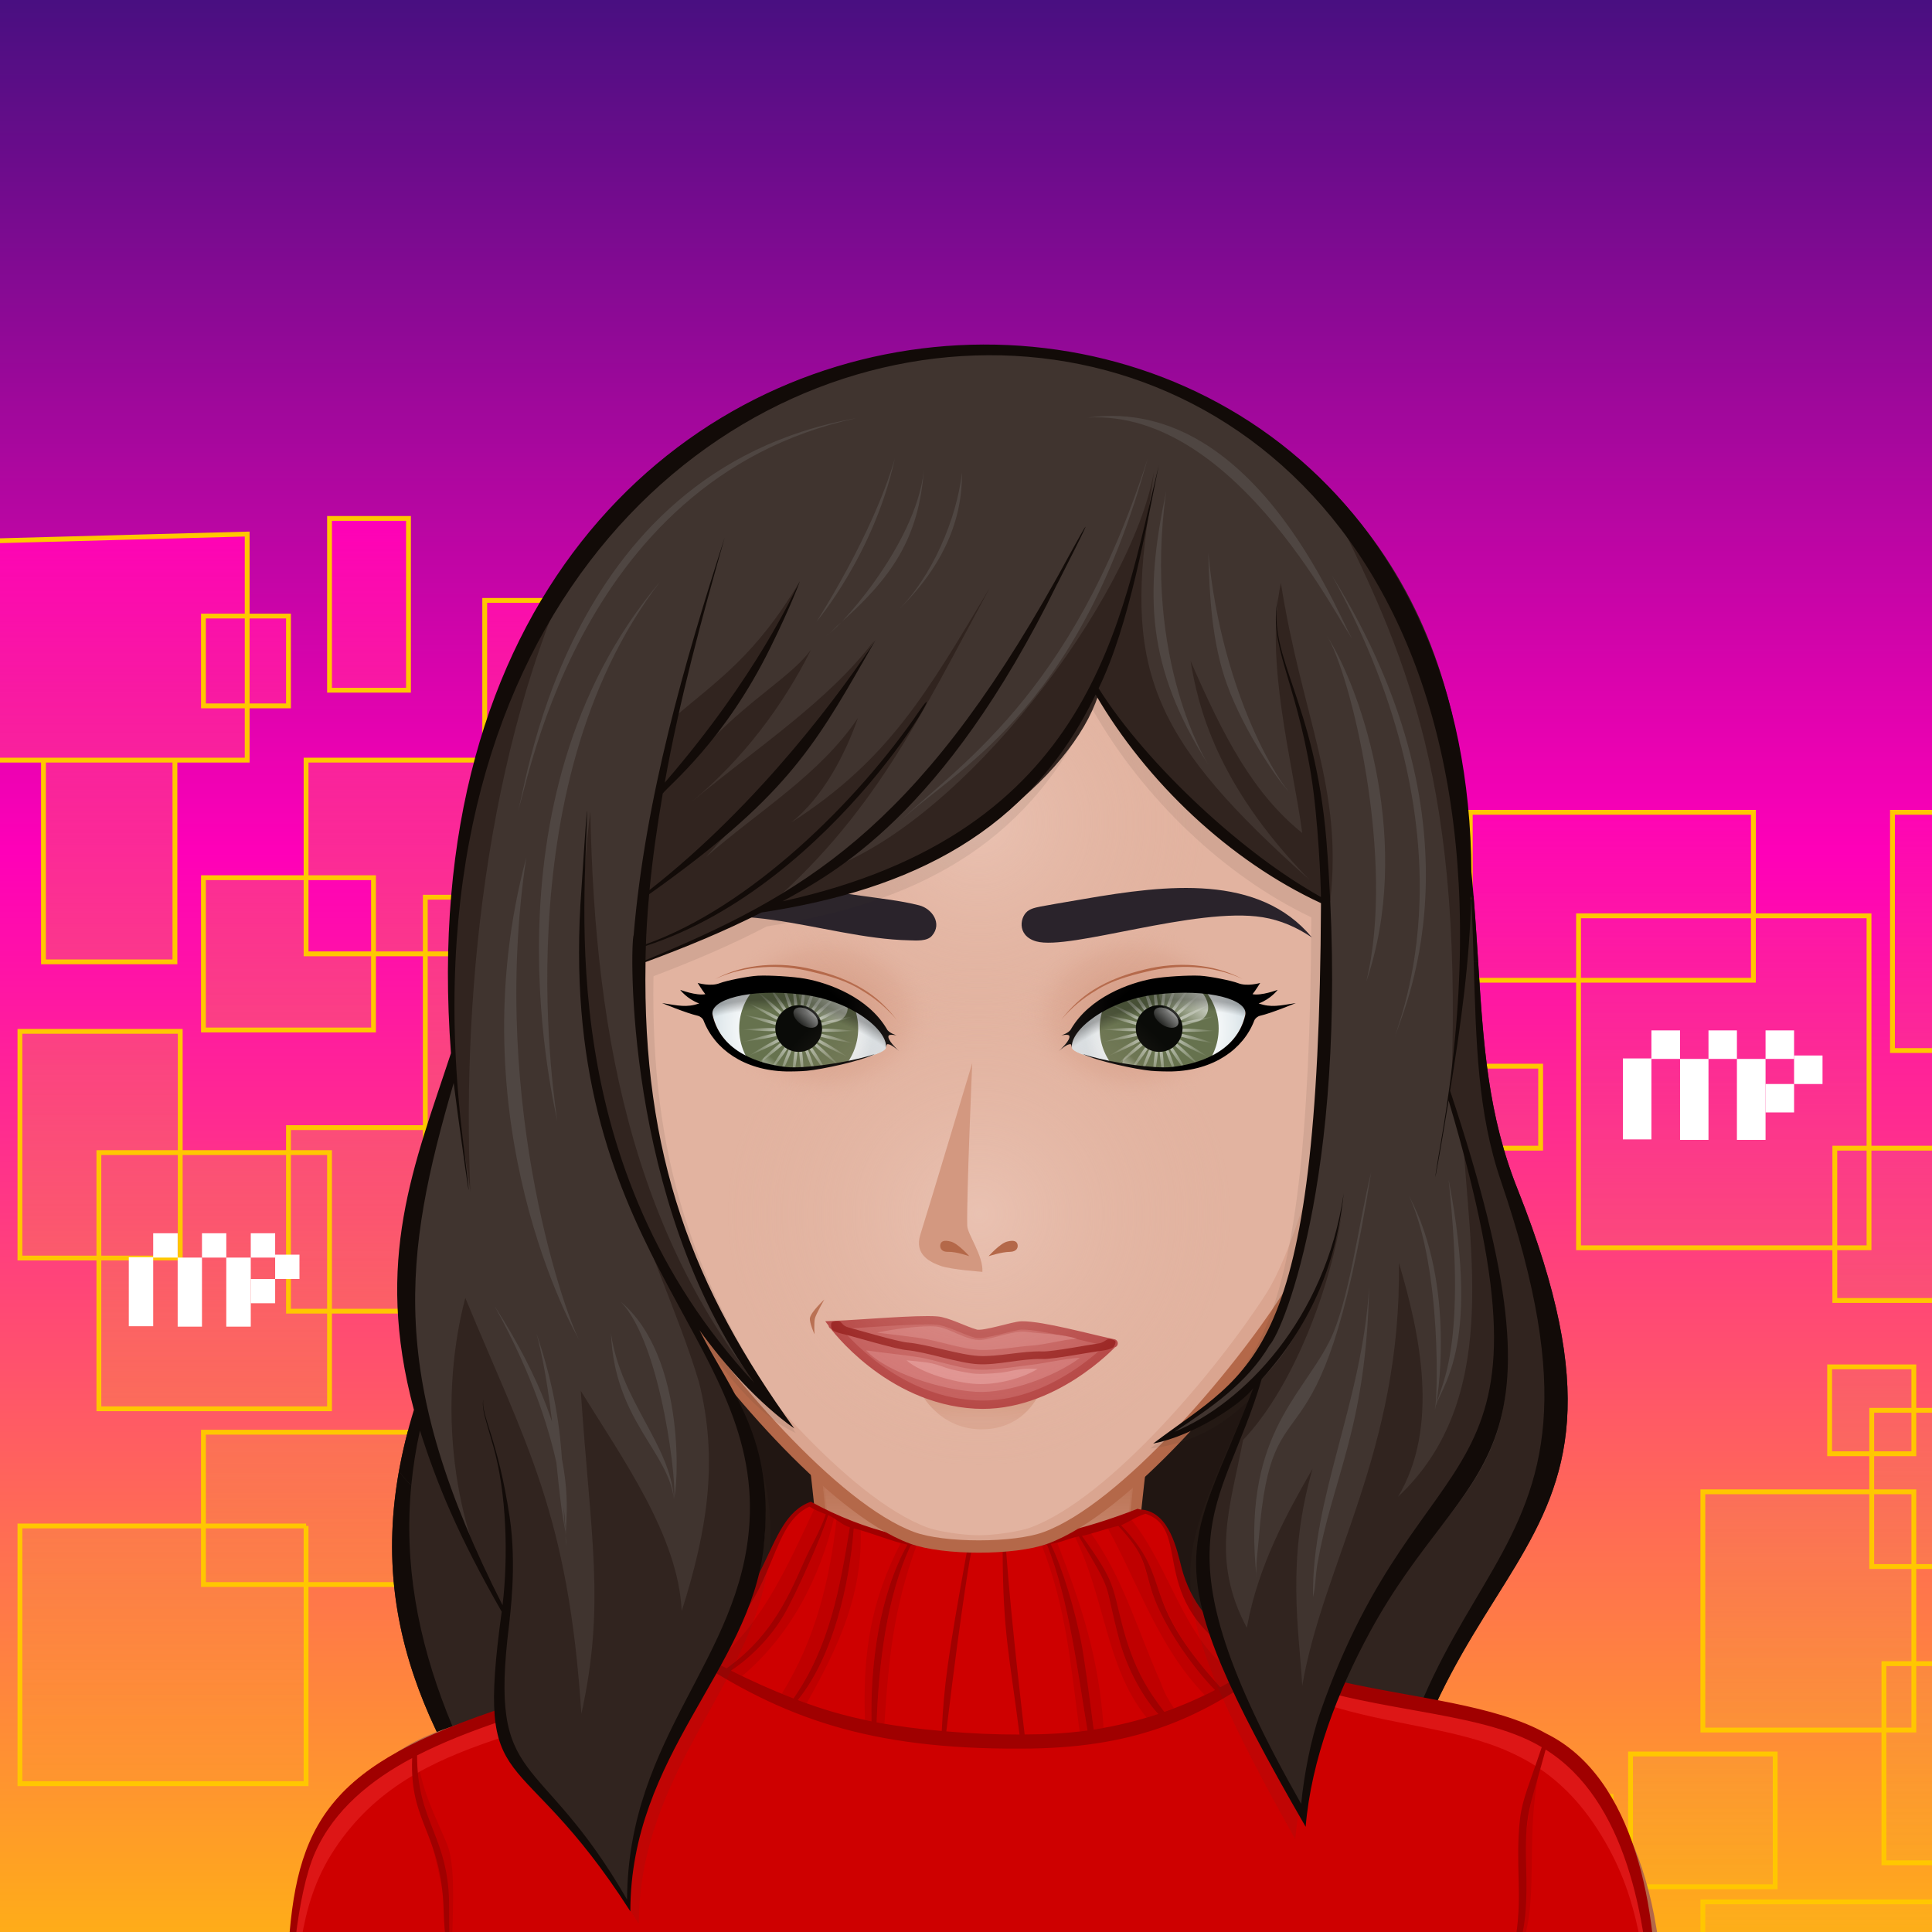 <svg width="600" height="600" viewBox="0 0 600 600" fill="none" xmlns="http://www.w3.org/2000/svg">
<rect x="0" y="0" width="600" height="600" fill="#808080" stroke="none"/>
<g clip-path="url(#clip0)">
<path d="M675 675H-75V-75H675V675Z" fill="url(#paint0_linear)"/>
<path d="M360.996 403.874H308.184V356.576H360.996V403.874ZM414.113 320.069H340.054V380.225H414.113V320.069ZM377.082 441.95H442.881V362.639H377.082V441.95ZM400.757 434.192H334.59V491.191H400.757V434.192ZM580.44 284.416H490.23V387.501H580.44V284.416ZM478.458 331.108H456.605V356.576H478.458V331.108ZM544.531 252.277H456.605V304.426H544.531V252.277ZM442.881 270.468H395.532V335.958H442.881V270.468ZM334.59 275.32H308.184V303.213H334.59V275.32ZM299.325 320.069H258.501V382.71H299.325V320.069V320.069ZM347.338 441.95H275.708V521.511H347.338V441.95ZM308.184 576.086H388.617V528.788H308.184V576.086ZM500.311 557.894H443.791V599.129H500.313V557.894H500.311ZM637.361 516.659H585.062V578.511H637.361V516.659ZM551.302 544.718H506.381V585.953H551.302V544.718ZM594.357 463.296H528.843V537.278H594.357V463.296ZM610.791 590.639H528.843V644H610.791V590.639ZM340.054 557.894H251.187V637.937H340.052V557.894H340.054ZM630.216 356.576H569.818V403.874H630.216V356.576ZM594.357 424.49H568.208V451.477H594.357V424.49ZM251.187 474.697H300.975V404.294H251.187V474.697ZM321.764 249.852L232 252.277V320.069H321.764V249.852ZM646 252.277H587.725V326.256H646V252.277ZM371.858 245H347.338V298.361H371.858V245ZM641.143 437.983H581.281V486.494H641.143V437.983Z" fill="url(#paint1_linear)" stroke="#FFC700" stroke-width="1.5"/>
<path d="M115.996 319.874H63.184V272.576H115.996V319.874ZM169.113 236.069H95.054V296.225H169.113V236.069ZM132.082 357.95H197.881V278.639H132.082V357.95ZM155.757 350.192H89.59V407.191H155.757V350.192ZM335.44 200.416H245.23V303.501H335.44V200.416ZM233.458 247.108H211.605V272.576H233.458V247.108ZM299.531 168.277H211.605V220.426H299.531V168.277ZM197.881 186.468H150.532V251.958H197.881V186.468ZM89.59 191.32H63.184V219.213H89.59V191.32ZM54.325 236.069H13.501V298.71H54.325V236.069V236.069ZM102.338 357.95H30.708V437.511H102.338V357.95ZM63.184 492.086H143.617V444.788H63.184V492.086ZM255.311 473.894H198.791V515.129H255.313V473.894H255.311ZM392.361 432.659H340.062V494.511H392.361V432.659ZM306.302 460.718H261.381V501.953H306.302V460.718ZM349.357 379.296H283.843V453.278H349.357V379.296ZM365.791 506.639H283.843V560H365.791V506.639ZM95.054 473.894H6.187V553.937H95.052V473.894H95.054ZM385.216 272.576H324.818V319.874H385.216V272.576ZM349.357 340.49H323.208V367.477H349.357V340.49ZM6.187 390.697H55.974V320.294H6.187V390.697ZM76.764 165.852L-13 168.277V236.069H76.764V165.852ZM401 168.277H342.725V242.256H401V168.277ZM126.858 161H102.338V214.361H126.858V161ZM396.143 353.983H336.281V402.494H396.143V353.983Z" fill="url(#paint2_linear)" stroke="#FFC700" stroke-width="1.5"/>
<rect x="504" y="328.705" width="8.861" height="25.142" fill="white"/>
<rect x="521.754" y="328.858" width="8.831" height="25.142" fill="white"/>
<rect x="512.861" y="320" width="8.892" height="8.858" fill="white"/>
<rect x="539.415" y="328.858" width="8.892" height="25.142" fill="white"/>
<rect x="530.585" y="320" width="8.831" height="8.858" fill="white"/>
<rect x="548.308" y="320" width="8.861" height="8.858" fill="white"/>
<rect x="557.169" y="327.792" width="8.831" height="8.858" fill="white"/>
<rect x="548.308" y="336.65" width="8.861" height="8.827" fill="white"/>
<rect x="40" y="390.425" width="7.575" height="21.445" fill="white"/>
<rect x="55.177" y="390.555" width="7.549" height="21.445" fill="white"/>
<rect x="47.575" y="383" width="7.601" height="7.555" fill="white"/>
<rect x="70.274" y="390.555" width="7.601" height="21.445" fill="white"/>
<rect x="62.726" y="383" width="7.549" height="7.555" fill="white"/>
<rect x="77.876" y="383" width="7.575" height="7.555" fill="white"/>
<rect x="85.451" y="389.646" width="7.549" height="7.555" fill="white"/>
<rect x="77.876" y="397.201" width="7.575" height="7.529" fill="white"/>
<path d="M176.372 599.323C176.3 599.228 176.235 599.119 176.165 599.019C184.582 595.937 410.895 615.105 426.214 612.764C426.212 612.998 426.199 613.235 426.199 613.47C426.812 613.331 426.72 613.307 426.751 612.69C427.314 612.62 429.035 612.327 426.809 611.696C434.385 473.735 521.485 495.764 471.434 369.665C459.592 340.241 460.474 312.582 457.616 278.113C453.616 282.019 454.925 302.255 450.031 339.684C487.155 456.036 455.279 451.08 425.027 506.785C415.019 525.19 406.996 543.945 405.265 564.715C355.98 479.487 370.377 481.4 390.09 429.773C386.699 434.558 372.922 444.807 360.29 447.218C391.182 423.748 409.598 423.674 410.243 280.474C381.917 267.366 356.147 243 340.249 215.696C319.65 258.41 283.12 276.289 236.452 283.387C224.823 289.299 212.715 294.255 200.477 298.777C199.442 358.944 215.156 400.028 246.69 443.635C235.624 435.712 224.314 422.661 216.345 411.555C225.909 430.708 240.134 446.561 236.256 480.826C231.97 518.46 195.762 544.093 195.762 592.496C160.408 537.309 148.478 560.687 156.68 500.52C143.253 477.031 136.725 461.084 131.291 444.048C129.975 444.037 127.86 444.348 126.654 444.492C111.277 502.437 133.301 545.484 176.372 599.323Z" fill="#31241F"/>
<path d="M396.377 626.671H200.739V342.765H396.377V626.671Z" fill="#211612"/>
<path d="M426.811 611.696C434.386 473.735 521.486 495.764 471.436 369.665C462.052 346.349 460.658 324.133 459.063 298.768C458.6 298.768 458.134 298.768 457.669 298.768C458.413 323.514 458.843 345.53 466.11 366.732C511.641 500.2 427.706 472.918 426.237 611.572C416.622 610.264 184.703 595.826 176.165 599.019C145.6 554.094 123.019 510.263 127.727 461.264C126.275 459.973 125.058 458.445 123.903 456.856C114.587 508.726 136.418 549.384 176.371 599.326C176.299 599.23 176.234 599.121 176.165 599.021C184.581 595.939 410.895 615.107 426.213 612.766C426.211 613.001 426.198 613.237 426.198 613.472C426.811 613.333 426.719 613.309 426.75 612.692C427.315 612.62 429.037 612.327 426.811 611.696Z" fill="#120B08"/>
<path d="M501.518 565.848C488.458 543.767 472.229 539.821 458.852 535.554C445.107 531.172 416.799 528.646 401.359 525.555C386.447 522.571 351.03 512.971 350.625 496.236C350.208 478.702 359.953 409.09 359.953 409.09H247.509C247.509 409.09 257.263 478.7 256.843 496.236C256.444 512.971 221.02 522.571 206.106 525.555C190.664 528.646 162.359 531.172 148.615 535.554C135.233 539.821 119 543.765 105.94 565.848C98.019 579.238 92.88 600.917 92.88 624.828H514.587C514.585 600.917 509.455 579.238 501.518 565.848Z" fill="#E2B3A0"/>
<path d="M350.626 496.238C356.049 519.995 390.112 526.014 407.78 529.55C455.405 539.069 481.192 540.71 499.723 572.023C506.034 582.709 511.59 606.508 512.683 624.526C516.672 625.158 513.837 586.633 501.519 565.848C480.342 530.042 438.287 532.948 401.359 525.557C386.447 522.573 351.03 512.973 350.626 496.238ZM257.407 496.238C257.003 512.973 221.586 522.573 206.674 525.557C169.746 532.948 127.691 530.042 106.514 565.848C94.195 586.635 91.361 625.158 95.35 624.526C96.443 606.508 101.999 582.709 108.31 572.023C126.839 540.71 152.628 539.069 200.252 529.55C217.921 526.014 251.983 519.992 257.407 496.238Z" fill="#F1D0C3"/>
<path d="M197.95 543.343C197.95 543.343 260.208 543.993 270.712 547.44C275.742 549.088 288.911 559.685 288.911 559.685C288.911 559.685 274.66 552.794 270.09 551.516C259.476 548.551 197.95 543.343 197.95 543.343ZM303.57 566.137C308.033 566.048 320.715 557.879 320.715 557.879C320.715 557.879 308.598 562.354 304.755 562.574C301.514 562.761 290.917 559.883 290.917 559.883C290.917 559.883 299.912 566.208 303.57 566.137ZM340.987 550.394C355.66 546.443 405.734 543.373 405.734 543.373C405.734 543.373 354.019 542.252 339.413 547.123C334.518 548.758 322.975 558.34 322.975 558.34C322.975 558.34 336.157 551.692 340.987 550.394Z" fill="#D39880"/>
<path d="M501.518 565.848C480.344 530.044 438.214 532.933 401.359 525.558C386.447 522.573 351.03 512.974 350.625 496.238C350.208 478.705 359.953 409.093 359.953 409.093H247.509C247.509 409.093 257.263 478.703 256.843 496.238C256.444 512.974 221.02 522.573 206.106 525.558C190.664 528.649 162.359 531.175 148.615 535.557C135.233 539.824 119 543.767 105.94 565.85C98.019 579.241 92.88 600.919 92.88 624.831H514.587C514.585 600.917 509.455 579.238 501.518 565.848Z" stroke="#B46849" stroke-width="3.825"/>
<path d="M283.298 500.424C293.024 504.002 315.022 504.002 324.745 500.424C332.377 497.618 341.003 491.688 349.719 484.156C351.426 461.284 356.847 421.256 358.238 411.166C355.819 410.929 353.334 410.709 350.787 410.507H257.518C254.681 410.731 251.914 410.977 249.233 411.244C250.631 421.38 255.963 460.73 257.709 483.623C266.636 491.41 275.486 497.551 283.298 500.424Z" fill="url(#paint3_linear)"/>
<path d="M89.272 624.419C89.076 622.037 89.465 611.064 89.639 607.703C92.476 555.101 110.079 543.967 181.999 522.675C216.757 512.389 226.459 509.048 238.83 482.767C242.338 475.311 245.37 468.87 251.896 466.586C285.13 484.908 313.787 484.323 354.966 469.07C362.609 470.138 364.959 479.891 366.735 486.932C378.156 530.442 448.481 520.619 480.087 538.565C512.891 554.738 514.385 608.842 514.065 625.039C514.072 625.084 514.076 625.124 514.078 625.161C471.405 626.967 142.463 627.843 89.272 624.419Z" fill="#CE0000"/>
<path d="M470.929 602.495C472.77 580.179 473.322 562.689 479.965 541.999C470.344 574.069 483.174 599.286 464.171 616.826C466.556 611.094 470.342 609.61 470.929 602.495ZM138.811 572.66C135.316 564.1 130.829 556.564 129.151 543.089C128.542 543.38 128.294 541.728 127.703 542.019C130.118 566.141 137.998 576.175 140.398 611.207C140.02 598.652 142.146 580.829 138.811 572.66ZM350.662 471.09C349.399 471.403 348.132 472.785 346.858 473.044C364.642 489.29 352.973 495.425 378.967 523.957C379.69 523.594 382.042 522.292 384.875 520.647C367.748 510.95 363.898 486.878 350.662 471.09ZM360.533 522.664C361.505 525.581 362.927 528.059 364.574 530.496C363.581 530.874 362.6 531.283 361.596 531.631C356.46 524.951 351.527 518.297 348.252 504.483C344.865 490.221 346.33 492.345 335.339 476.763C336.033 476.665 337.413 475.87 338.487 475.696C348.888 490.108 353.16 506.074 360.533 522.664ZM377.312 524.849C376.267 525.392 375.206 525.909 374.145 526.425C359.549 511.206 353.79 492.375 344.078 474.713C344.745 474.585 346.05 472.935 346.66 472.809C355.277 481.971 355.24 486.515 357.857 494.679C361.268 504.9 370.539 518.075 377.312 524.849ZM328.388 479.243C336.194 499.37 341.302 515.262 342.724 536.604C341.704 536.789 340.687 536.974 339.665 537.13C338.252 525.979 336.424 514.389 335.885 511.721C333.729 501.037 329.84 486.762 326.318 479.506C327.01 479.435 327.697 479.326 328.388 479.243ZM359.705 532.285C358.499 532.687 357.281 533.05 356.062 533.413C343.261 517.501 343.495 496.692 333.431 476.437C333.827 476.383 334.442 476.348 334.835 476.289C346.008 495.225 342.443 489.762 347.508 508.961C350.162 518.997 355.644 528.02 359.705 532.285ZM337.728 537.413C336.926 537.528 336.107 537.606 335.294 537.702C332.383 516.38 331.214 499.57 323.475 479.769C324.016 479.722 324.56 479.689 325.099 479.635C332.105 496.846 334.95 521.255 337.728 537.413ZM284.628 479.98C277.527 499.49 276.018 514.73 274.659 535.307C273.857 535.17 273.046 535.039 272.257 534.891C272.868 517.377 275.318 495.627 282.909 479.83C283.48 479.889 284.054 479.928 284.628 479.98ZM250.518 528.955C249.607 528.624 248.687 528.309 247.779 527.959C258.769 514.423 263.808 492.068 265.147 474.657C265.869 474.833 266.588 474.983 267.31 475.148C267.829 495.692 260.354 511.428 250.518 528.955ZM281.798 479.722C273.096 495.257 270.279 516.836 270.647 534.565C269.953 534.428 269.303 534.267 268.625 534.124C267.892 513.341 270.486 497.059 279.726 479.224C280.422 479.311 281.094 479.65 281.798 479.722ZM230.467 520.512C229.321 519.956 228.176 519.403 227.041 518.829C233.143 514.762 239.329 508.589 243.475 501.505C247.205 495.136 255.672 476.228 257.408 470.116C257.993 470.342 258.589 470.527 259.182 470.729C254.698 490.34 245.127 508.219 230.467 520.512ZM246.431 527.457C245.216 526.99 244.027 526.466 242.82 525.975C253.131 509.332 257.795 490.732 259.893 470.942C261.228 471.383 262.567 473.981 263.908 474.333C260.823 493.334 257.569 511.493 246.431 527.457ZM256.691 469.853C255.278 473.809 253.344 477.57 251.365 481.398C246.655 490.916 241.921 506.607 225.65 518.09C224.472 517.49 223.302 516.864 222.133 516.234C237.112 503.848 244.912 485.517 252.9 468.612C254.124 469.072 255.389 469.333 256.691 469.853Z" fill="#BF0000"/>
<path d="M217.44 516.469L213.249 513.665C176.71 527.874 121.68 532.957 100.214 568.28C92.13 581.581 89.534 600.917 89.534 624.828C93.94 612.905 91.184 593.441 103.959 574.197C128.814 536.752 173.093 540.75 217.44 516.469ZM499.725 574.197C510.739 594.5 509.741 612.905 514.15 624.828C514.15 600.917 509.191 582.757 503.47 568.28C487.204 527.125 431.321 531.781 394.783 517.571L390.592 520.375C434.938 544.656 474.009 526.798 499.725 574.197Z" fill="#DD1616"/>
<path d="M480.196 538.371C448.685 520.484 378.291 530.103 366.944 486.875C365.524 481.35 363.244 470.003 354.923 468.855C354.514 468.935 353.269 468.575 353.271 468.575C320.499 481.356 286.222 485.16 251.822 466.377C236.365 471.796 240.586 499.518 211.369 512.504C198.63 518.273 181.806 522.057 157.894 529.85C101.851 548.132 91.676 565.893 89.421 607.692C89.263 610.757 88.828 622.602 89.074 624.626C148.023 628.467 483.448 626.73 514.28 625.365C514.302 625.256 514.302 625.147 514.28 625.041C514.906 593.685 507.966 552.062 480.196 538.371ZM355.749 470.111C371.406 475.355 353.943 499.359 390.181 517.48C385.397 520.423 380.119 523.381 378.967 523.957C352.973 495.425 364.961 491.258 348.158 473.694C351.271 472.29 352.836 471.024 355.749 470.111ZM347.31 473.892C355.927 483.054 355.24 486.515 357.86 494.679C361.268 504.902 370.539 518.077 377.313 524.851C372.248 527.483 366.987 529.766 361.599 531.633C356.462 524.953 352.017 518.234 348.471 504.485C345.345 492.371 346.437 491.403 335.992 476.983C338.163 476.674 343.885 474.594 347.31 473.892ZM335.053 477.152C346.226 496.088 342.443 489.76 347.508 508.959C350.16 518.997 355.642 528.02 359.703 532.283C353.16 534.457 346.443 536.087 339.661 537.128C338.248 525.977 336.587 514.395 336.096 511.719C333.922 499.864 329.834 486.76 326.312 479.504C329.099 479.224 332.294 477.567 335.053 477.152ZM325.099 479.635C332.105 496.846 334.951 521.253 337.729 537.413C331.333 538.321 324.549 538.652 318.211 538.652C318.208 538.598 314.087 504.287 312.47 481.782C316.878 481.13 321.512 480.628 325.099 479.635ZM311.383 481.826C311.491 507.209 313.461 513.806 316.622 538.674C309.037 538.695 301.47 538.35 293.886 537.695C299.027 495.068 301.603 481.978 301.603 481.978C305.607 481.978 309.239 481.897 311.383 481.826ZM300.253 481.978C294.219 515.345 293.184 523.418 292.471 537.565C285.539 536.982 278.722 536.113 272.255 534.891C272.866 517.377 275.316 495.627 282.907 479.83C288.667 480.417 294.471 481.956 300.253 481.978ZM281.798 479.722C273.097 495.257 270.279 516.836 270.647 534.565C262.228 532.889 254.991 530.744 247.779 527.957C258.769 514.421 263.808 492.066 265.147 474.655C270.632 475.994 276.431 478.533 281.798 479.722ZM263.908 474.333C260.824 493.334 257.569 511.495 246.431 527.457C239.823 524.914 233.345 522.023 227.041 518.827C233.143 514.76 239.33 508.587 243.475 501.503C247.205 495.133 255.454 476.659 257.191 470.546C259.322 471.372 261.734 473.766 263.908 474.333ZM251.387 467.894C253.061 468.918 254.626 469.548 256.474 470.288C255.061 474.244 253.344 477.572 251.366 481.398C246.655 490.916 241.921 506.606 225.65 518.09C222.629 516.547 219.629 514.917 216.694 513.199C241.864 499.631 237.612 474.142 251.387 467.894ZM90.03 624.08C90.326 615.394 91.958 588.602 97.834 575.366C103.768 562 115.224 552.781 128.005 545.977C127.132 566.456 137.1 568.995 137.787 593.474C137.983 600.886 139.005 608.168 140.244 615.472C139.678 607.799 139.439 600.191 139.483 592.496C139.609 570.221 129.527 566.365 129.527 545.154C145.678 536.932 164.235 531.642 182.588 526.109C193.327 522.894 204.195 519.525 214.238 514.46C242.897 533.354 269.558 543.325 317.165 543.043C351.669 543.043 371.767 534.122 393.029 518.895C421.611 532.105 458.515 530.372 478.805 542.61C475.207 553.316 472.738 558.9 472.066 564.739C470.512 578.477 472.821 588.246 470.847 600.867C469.695 608.192 464.065 613.583 462.543 620.778C466.969 607.297 474.953 612.235 473.979 580.453C473.42 562.531 475.014 562.068 480.02 543.349C504.988 558.998 511.411 595.771 512.824 625.039C440.575 624.563 118.519 624.689 90.03 624.08Z" fill="#A00000"/>
<path d="M399.67 403.221C384.736 426.56 349.517 468.49 324.745 477.602C315.02 481.18 293.021 481.18 283.298 477.602C258.526 468.49 223.312 426.56 208.376 403.221C193.696 380.286 176.091 299.309 176.067 299.194C173.241 288.517 171.728 277.313 171.711 265.757C171.596 192.991 230.737 133.928 303.814 133.815C376.898 133.702 436.224 192.576 436.332 265.34C436.352 276.896 434.878 288.106 432.089 298.792C432.052 298.905 414.399 380.197 399.67 403.221Z" fill="#E2B3A0"/>
<path d="M326.083 135.67C384.761 149.234 428.46 201.615 428.363 264.162C428.343 275.715 426.832 286.923 424.006 297.599C423.98 297.714 407.971 378.695 393.291 401.625C378.353 424.961 344.732 465.299 319.962 474.411C316.754 475.594 309.035 476.785 304.02 476.785C299.005 476.785 291.288 475.594 288.08 474.411C263.308 465.299 229.686 424.961 214.751 401.625C200.071 378.692 184.059 297.714 184.035 297.599C181.21 286.923 179.697 275.718 179.679 264.162C179.581 201.617 223.276 149.234 281.958 135.67C219.305 146.145 171.606 200.408 171.708 265.755C171.726 277.309 173.238 288.514 176.064 299.192C176.09 299.307 193.693 380.286 208.373 403.219C223.309 426.556 258.525 468.486 283.295 477.6C288.162 479.391 296.097 480.285 304.026 480.278C311.952 480.28 319.877 479.391 324.742 477.6C349.514 468.488 384.729 426.558 399.667 403.219C414.346 380.284 431.951 299.307 431.973 299.192C434.799 288.514 436.312 277.311 436.329 265.755C436.436 200.408 388.737 146.145 326.083 135.67Z" fill="#DAA590"/>
<path d="M399.67 403.221C384.736 426.56 349.517 468.49 324.745 477.602C315.02 481.18 293.021 481.18 283.298 477.602C258.526 468.49 223.312 426.56 208.376 403.221C193.696 380.286 176.091 299.309 176.067 299.194C173.241 288.517 171.728 277.313 171.711 265.757C171.596 192.991 230.737 133.928 303.814 133.815C376.898 133.702 436.224 192.576 436.332 265.34C436.352 276.896 434.878 288.106 432.089 298.792C432.052 298.905 414.399 380.197 399.67 403.221Z" stroke="#B46849" stroke-width="3.825"/>
<path d="M304.785 443.886C290.937 443.86 285.382 431.535 285.382 431.535C302.059 439.106 322.924 432.354 322.924 432.354C322.924 432.354 318.689 443.913 304.785 443.886Z" fill="url(#paint4_linear)"/>
<path d="M258.759 411.518C267.457 411.169 284.648 409.622 290.955 410.101C294.212 410.344 299.556 413.197 303.068 414.168C305.513 414.849 314.804 411.636 317.301 411.621C323.848 411.571 338.045 415.574 345.672 417.15C346.095 417.235 345.672 417.15 345.672 417.15C345.672 417.15 326.909 437.53 302.881 436.186C275.68 434.666 258.759 411.518 258.759 411.518C258.325 411.533 258.759 411.518 258.759 411.518Z" fill="#C05353"/>
<path d="M258.759 411.518C267.457 411.169 284.648 409.622 290.955 410.101C294.212 410.344 299.556 413.197 303.068 414.168C305.513 414.849 314.804 411.636 317.301 411.621C323.848 411.571 338.045 415.574 345.672 417.15C346.095 417.235 345.672 417.15 345.672 417.15C345.672 417.15 326.909 437.53 302.881 436.186C275.68 434.666 258.759 411.518 258.759 411.518ZM258.759 411.518C258.759 411.518 258.325 411.533 258.759 411.518Z" stroke="#B13B3B" stroke-width="2.582"/>
<path d="M346.383 416.539C346.18 416.143 344.827 415.776 344.323 415.853C343.413 415.99 342.759 417.056 340.854 417.273C338.647 417.531 326.974 419.797 323.79 419.697C317.383 419.494 310.029 421.437 303.911 421.097C297.792 420.753 288.161 417.502 281.796 416.927C278.632 416.642 265.656 412.798 263.508 412.255C261.656 411.788 261.509 410.691 260.764 410.371C260.242 410.148 258.736 410.303 258.328 410.655C257.979 410.961 258.085 412.381 258.331 412.768C258.936 413.71 261.175 414.124 262.812 414.532C265.081 415.104 278.251 418.993 281.502 419.286C287.803 419.861 297.56 423.324 303.732 423.667C309.903 424.014 317.398 421.848 323.74 422.05C327.003 422.159 338.844 419.888 341.18 419.618C342.867 419.424 344.971 419.063 345.749 418.379C346.122 418.048 346.591 416.944 346.383 416.539Z" fill="#921313"/>
<path d="M303.145 432.245C292.395 431.646 275.442 426.317 268.954 419.368C272.925 419.979 281.514 420.862 285.458 421.522C290.321 422.341 297.058 424.63 302.015 425.214C307.368 425.845 314.683 424.48 319.91 423.905C324.268 423.43 331.026 421.857 335.378 421.681C328.053 427.236 313.524 432.823 303.145 432.245ZM320.588 417.869C324.491 417.619 330.577 415.92 334.465 415.776C330.087 414.25 323.502 414.247 318.853 413.614C314.845 413.074 308.726 415.753 304.756 416.108C300.275 416.513 294.951 412.375 290.784 411.976C286.259 411.548 276.813 412.853 272.376 413.857C276.167 414.377 284.416 415.192 288.149 415.964C292.724 416.906 299.292 418.96 304.043 419.224C308.899 419.491 315.775 418.183 320.588 417.869Z" fill="#CF6E6E"/>
<path d="M303.165 429.798C296.765 429.434 286.133 426.511 281.54 422.464C282.717 422.537 286.133 422.916 287.262 423.054C287.62 423.101 287.976 423.148 288.328 423.21C290.174 423.515 291.958 424.149 293.862 424.803C295.711 425.446 299.91 426.259 301.973 426.528C302.378 426.587 302.786 426.614 303.194 426.637C305.738 426.784 310.466 426.449 312.802 425.983C314.284 425.689 315.678 425.387 317.113 425.214C317.896 425.117 318.741 425.07 319.698 425.064C320.52 425.055 321.377 425.079 322.225 425.117C317.92 427.893 309.756 430.167 303.165 429.798Z" fill="#DF8D8D"/>
<path d="M252.949 414.379C252.949 414.379 251.302 410.699 251.534 409.32C251.857 407.398 255.998 403.58 255.998 403.58C255.998 403.58 253.491 407.973 253.104 409.358C252.726 410.699 252.949 414.379 252.949 414.379Z" fill="#B46849"/>
<path d="M221.31 315.121C220.21 310.154 232.594 306.485 248.941 308.489C265.283 310.495 276.63 320.497 275.139 325.54C274.313 328.335 252.012 332.594 244.156 331.729C236.192 330.848 223.966 327.114 221.31 315.121Z" fill="url(#paint5_radial)"/>
<path d="M266.518 319.419C266.518 329.622 258.245 337.895 248.043 337.895C237.84 337.895 229.564 329.622 229.564 319.419C229.564 309.215 237.84 300.942 248.043 300.942C258.245 300.94 266.518 309.213 266.518 319.419Z" fill="#66724E"/>
<path d="M245.972 301.148C245.9 301.157 245.828 301.166 245.752 301.174C245.841 301.59 245.928 302.009 246.013 302.424C245.998 302 245.987 301.57 245.972 301.148ZM246.011 302.42C246.226 308.491 246.58 313.902 247.602 315.86C248.143 313.717 247.226 308.376 246.011 302.42ZM247.606 315.865C247.474 316.378 247.274 316.728 246.967 316.847C246.659 316.962 246.274 316.83 245.835 316.53C245.961 317.043 245.948 317.447 245.724 317.697C245.502 317.945 245.104 318.006 244.578 317.936C244.926 318.336 245.104 318.703 245.026 319.023C244.941 319.345 244.615 319.584 244.124 319.769C244.613 319.96 244.941 320.201 245.017 320.523C245.096 320.845 244.917 321.208 244.572 321.605C245.096 321.542 245.498 321.608 245.713 321.855C245.933 322.103 245.943 322.51 245.822 323.023C246.254 322.725 246.639 322.594 246.948 322.714C247.259 322.829 247.456 323.184 247.58 323.701C247.828 323.234 248.108 322.934 248.441 322.901C248.763 322.857 249.108 323.084 249.454 323.481C249.458 322.951 249.569 322.562 249.847 322.373C250.117 322.186 250.523 322.223 251.015 322.412C250.776 321.942 250.693 321.547 250.845 321.251C251 320.958 251.378 320.801 251.904 320.74C251.471 320.436 251.206 320.125 251.213 319.792C251.21 319.46 251.471 319.149 251.91 318.849C251.386 318.784 251.015 318.625 250.858 318.334C250.706 318.04 250.791 317.64 251.034 317.171C250.537 317.356 250.137 317.393 249.865 317.206C249.591 317.019 249.48 316.625 249.478 316.097C249.134 316.493 248.791 316.71 248.461 316.667C248.13 316.623 247.848 316.332 247.606 315.865ZM249.476 316.095C250.952 314.447 252.619 309.291 254.31 303.459C251.68 308.928 249.48 313.882 249.476 316.095ZM254.308 303.457C254.493 303.083 254.682 302.7 254.858 302.318C254.793 302.294 254.727 302.266 254.662 302.237C254.545 302.646 254.428 303.055 254.308 303.457ZM251.034 317.169C253.106 316.393 256.982 312.602 261.188 308.224C256.319 311.847 252.065 315.212 251.034 317.169ZM261.188 308.226C261.497 307.996 261.812 307.763 262.129 307.535C262.083 307.48 262.036 307.433 261.999 307.383C261.729 307.659 261.462 307.946 261.188 308.226ZM251.904 318.849C254.099 319.121 259.292 317.564 265.059 315.643C259.058 316.588 253.73 317.59 251.904 318.849ZM265.059 315.643C265.398 315.595 265.751 315.538 266.098 315.484C266.083 315.428 266.07 315.367 266.055 315.308C265.724 315.419 265.385 315.532 265.059 315.643ZM251.899 320.736C253.717 322.003 259.038 323.034 265.025 324.007C259.282 322.058 254.097 320.471 251.899 320.736ZM265.025 324.007C265.318 324.11 265.614 324.214 265.903 324.307C265.918 324.255 265.931 324.205 265.942 324.153C265.644 324.11 265.331 324.06 265.025 324.007ZM251.013 322.408C252.036 324.368 256.273 327.759 261.118 331.411C256.936 327.009 253.084 323.194 251.013 322.408ZM261.123 331.405C261.303 331.594 261.492 331.794 261.673 331.987C261.703 331.95 261.731 331.92 261.766 331.887C261.551 331.726 261.329 331.563 261.123 331.405ZM249.458 323.477C249.45 325.692 251.621 330.655 254.221 336.143C252.56 330.3 250.926 325.131 249.458 323.477ZM254.223 336.143C254.288 336.374 254.358 336.611 254.419 336.848C254.464 336.83 254.497 336.815 254.538 336.804C254.434 336.583 254.328 336.359 254.223 336.143ZM247.58 323.697C246.546 325.657 246.161 331.057 245.911 337.126C247.159 331.185 248.108 325.849 247.58 323.697ZM245.913 337.126C245.863 337.356 245.817 337.591 245.769 337.828C245.813 337.837 245.846 337.839 245.889 337.843C245.896 337.609 245.906 337.361 245.913 337.126ZM245.822 323.021C243.987 324.273 241.139 328.883 238.098 334.137C241.963 329.455 245.287 325.168 245.822 323.021ZM238.101 334.137C237.94 334.333 237.77 334.539 237.603 334.733C237.642 334.759 237.677 334.776 237.718 334.807C237.844 334.583 237.974 334.359 238.101 334.137ZM244.574 321.605C242.368 321.864 237.705 324.616 232.571 327.855C238.172 325.507 243.098 323.262 244.574 321.605ZM232.571 327.861C232.305 327.972 232.034 328.083 231.762 328.201C231.781 328.242 231.808 328.283 231.834 328.324C232.081 328.172 232.327 328.014 232.571 327.861ZM244.124 319.769C242.057 318.975 236.644 319.251 230.588 319.734C236.64 320.251 242.05 320.551 244.124 319.769ZM230.59 319.734C230.262 319.703 229.921 319.673 229.597 319.645C229.595 319.703 229.59 319.76 229.595 319.819C229.932 319.786 230.264 319.758 230.59 319.734ZM244.578 317.936C243.122 316.278 238.205 314.004 232.625 311.621C237.735 314.886 242.383 317.671 244.578 317.936ZM232.625 311.621C232.305 311.415 231.979 311.211 231.655 311.002C231.627 311.058 231.599 311.117 231.566 311.171C231.923 311.324 232.281 311.471 232.625 311.621ZM245.835 316.528C245.315 314.378 242.013 310.078 238.181 305.372C241.192 310.643 244.013 315.267 245.835 316.528ZM238.183 305.372C237.977 305.018 237.774 304.657 237.572 304.298C237.516 304.337 237.453 304.378 237.401 304.415C237.659 304.735 237.929 305.057 238.183 305.372Z" fill="url(#paint6_radial)"/>
<path d="M250.769 301.207C250.695 301.198 250.625 301.185 250.552 301.177C250.528 301.603 250.504 302.031 250.478 302.45C250.571 302.037 250.673 301.62 250.769 301.207ZM250.475 302.448C249.113 308.369 248.054 313.686 248.536 315.843C249.615 313.913 250.106 308.515 250.475 302.448ZM248.539 315.845C248.28 316.306 247.995 316.593 247.667 316.628C247.341 316.658 247.002 316.43 246.658 316.028C246.645 316.556 246.528 316.943 246.25 317.125C245.971 317.306 245.569 317.262 245.078 317.06C245.311 317.536 245.389 317.936 245.228 318.225C245.065 318.514 244.687 318.662 244.165 318.712C244.587 319.025 244.843 319.34 244.835 319.671C244.828 320.001 244.561 320.305 244.124 320.601C244.645 320.675 245.015 320.842 245.163 321.138C245.308 321.434 245.217 321.829 244.965 322.294C245.463 322.118 245.865 322.092 246.132 322.288C246.4 322.479 246.502 322.875 246.489 323.405C246.85 323.021 247.195 322.801 247.528 322.855C247.85 322.899 248.123 323.203 248.358 323.679C248.497 323.166 248.706 322.818 249.023 322.707C249.334 322.597 249.715 322.738 250.143 323.049C250.032 322.534 250.054 322.129 250.28 321.884C250.506 321.638 250.91 321.588 251.436 321.662C251.095 321.255 250.919 320.888 251.012 320.566C251.097 320.245 251.43 320.012 251.932 319.836C251.441 319.638 251.123 319.388 251.047 319.066C250.978 318.743 251.162 318.38 251.521 317.99C250.993 318.04 250.593 317.971 250.382 317.719C250.167 317.469 250.16 317.06 250.297 316.549C249.86 316.841 249.471 316.962 249.165 316.836C248.845 316.714 248.652 316.36 248.539 315.845ZM250.286 316.556C252.138 315.343 255.082 310.795 258.225 305.6C254.269 310.202 250.862 314.417 250.286 316.556ZM258.225 305.596C258.499 305.281 258.779 304.961 259.051 304.639C258.992 304.598 258.938 304.552 258.881 304.509C258.662 304.876 258.442 305.239 258.225 305.596ZM251.512 317.995C253.714 317.78 258.44 315.121 263.635 311.98C257.992 314.221 253.012 316.371 251.512 317.995ZM263.633 311.982C263.992 311.841 264.357 311.697 264.722 311.558C264.692 311.495 264.659 311.437 264.635 311.378C264.303 311.576 263.97 311.782 263.633 311.982ZM251.917 319.84C253.966 320.671 259.388 320.512 265.453 320.149C259.412 319.51 254.008 319.099 251.917 319.84ZM265.453 320.149C265.796 320.19 266.148 320.227 266.496 320.264C266.498 320.206 266.5 320.145 266.502 320.084C266.152 320.106 265.796 320.127 265.453 320.149ZM251.428 321.664C252.851 323.36 257.727 325.731 263.257 328.222C258.212 324.851 253.616 321.977 251.428 321.664ZM263.257 328.22C263.511 328.394 263.77 328.57 264.027 328.737C264.055 328.692 264.079 328.646 264.103 328.601C263.827 328.479 263.537 328.351 263.257 328.22ZM250.136 323.049C250.617 325.207 253.83 329.579 257.568 334.363C254.666 329.024 251.934 324.344 250.136 323.049ZM257.571 334.357C257.699 334.587 257.825 334.828 257.953 335.063C257.992 335.035 258.027 335.013 258.068 334.989C257.901 334.776 257.731 334.563 257.571 334.357ZM248.358 323.679C247.778 325.814 248.591 331.172 249.68 337.146C249.586 331.072 249.347 325.657 248.358 323.679ZM249.68 337.146C249.684 337.385 249.689 337.632 249.689 337.878C249.734 337.872 249.771 337.867 249.815 337.867C249.771 337.626 249.725 337.382 249.68 337.146ZM246.487 323.405C244.98 325.031 243.209 330.148 241.398 335.946C244.139 330.526 246.443 325.62 246.487 323.405ZM241.398 335.946C241.289 336.154 241.183 336.37 241.078 336.587C241.115 336.604 241.148 336.615 241.189 336.633C241.257 336.406 241.33 336.172 241.398 335.946ZM244.963 322.297C242.867 323.031 238.922 326.748 234.624 331.037C239.572 327.514 243.891 324.233 244.963 322.297ZM234.624 331.037C234.418 331.183 234.203 331.337 233.994 331.485C234.025 331.52 234.053 331.546 234.083 331.583C234.261 331.398 234.446 331.218 234.624 331.037ZM244.122 320.605C241.926 320.284 236.711 321.738 230.91 323.538C236.931 322.718 242.27 321.823 244.122 320.605ZM230.91 323.542C230.625 323.581 230.333 323.616 230.04 323.66C230.051 323.705 230.064 323.751 230.079 323.797C230.357 323.716 230.636 323.627 230.91 323.542ZM244.165 318.716C242.374 317.414 237.072 316.28 231.101 315.18C236.809 317.245 241.959 318.934 244.165 318.716ZM231.101 315.18C230.79 315.067 230.47 314.949 230.162 314.836C230.144 314.893 230.127 314.947 230.116 315.004C230.449 315.06 230.781 315.119 231.101 315.18ZM245.078 317.064C244.1 315.084 239.941 311.617 235.164 307.869C239.257 312.347 243.026 316.241 245.078 317.064ZM235.164 307.872C234.907 307.589 234.651 307.306 234.392 307.022C234.346 307.07 234.303 307.117 234.259 307.163C234.564 307.4 234.87 307.637 235.164 307.872ZM246.656 316.028C246.708 313.817 244.635 308.809 242.15 303.272C243.691 309.143 245.224 314.339 246.656 316.028ZM242.15 303.272C242.043 302.876 241.941 302.476 241.837 302.076C241.774 302.098 241.702 302.122 241.641 302.146C241.811 302.522 241.985 302.9 242.15 303.272Z" fill="url(#paint7_radial)"/>
<path d="M255.288 319.419C255.288 323.423 252.045 326.664 248.043 326.664C244.042 326.664 240.794 323.42 240.794 319.419C240.794 315.417 244.042 312.171 248.043 312.171C252.05 312.171 255.288 315.417 255.288 319.419Z" fill="#66724E"/>
<path opacity="0.9" d="M255.288 319.419C255.288 323.423 252.045 326.664 248.043 326.664C244.042 326.664 240.794 323.42 240.794 319.419C240.794 315.417 244.042 312.171 248.043 312.171C252.05 312.171 255.288 315.417 255.288 319.419Z" fill="black"/>
<path opacity="0.5" d="M237.933 327.881C239.315 326.953 241.193 327.327 242.122 328.707C243.05 330.092 242.683 331.968 241.298 332.896C239.911 333.828 238.037 333.457 237.109 332.074C236.181 330.689 236.548 328.809 237.933 327.881Z" fill="url(#paint8_linear)"/>
<path opacity="0.5" d="M253.769 318.41C252.995 319.562 250.784 319.427 248.824 318.114C246.861 316.799 245.898 314.797 246.67 313.647L246.672 313.645C247.441 312.493 249.654 312.626 251.615 313.943C253.578 315.256 254.541 317.256 253.771 318.408C253.769 318.41 253.769 318.41 253.769 318.41Z" fill="url(#paint9_linear)"/>
<path opacity="0.75" d="M262.566 315.334C260.814 318.023 256.297 318.182 252.478 315.695C248.661 313.206 246.985 309.011 248.734 306.324C250.487 303.639 255.004 303.476 258.823 305.963C262.638 308.454 264.312 312.652 262.566 315.334Z" fill="url(#paint10_linear)"/>
<path d="M207.285 322.679C207.285 352.692 224.806 377.021 246.413 377.021C268.02 377.021 285.54 352.692 285.54 322.679C285.54 292.664 268.02 268.336 246.413 268.336C224.806 268.336 207.285 292.664 207.285 322.679ZM221.31 315.121C220.21 310.154 232.594 306.485 248.941 308.489C265.283 310.495 276.63 320.497 275.139 325.54C274.313 328.335 252.012 332.594 244.156 331.729C236.192 330.848 223.966 327.114 221.31 315.121Z" fill="#E2B3A0"/>
<path d="M244.156 331.729C252.012 332.594 274.313 328.335 275.139 325.54C276.632 320.497 265.283 310.495 248.941 308.489C234.898 306.767 223.806 309.239 221.647 313.115C223.599 299.203 238.385 288.341 256.399 288.26C275.769 288.18 291.5 300.598 291.553 316.008C291.598 331.416 275.934 343.967 256.566 344.054C237.192 344.134 221.462 331.715 221.41 316.308C221.41 316.08 221.445 315.856 221.451 315.628C224.345 327.207 236.309 330.861 244.156 331.729Z" fill="url(#paint11_radial)"/>
<path d="M221.31 315.121C220.21 310.154 232.594 306.485 248.941 308.489C265.283 310.495 276.63 320.497 275.139 325.54C274.313 328.335 252.012 332.594 244.156 331.729C236.192 330.848 223.966 327.114 221.31 315.121Z" fill="url(#paint12_radial)"/>
<path d="M222.173 304.022C231.32 299.722 242.497 299.327 252.253 301.837C257.479 303.057 263.046 304.631 267.606 307.572C271.834 310.039 275.269 313.006 278.479 316.68C275.562 312.982 272.452 309.902 268.43 307.398C263.483 304.32 258.064 302.411 252.423 301.059C242.452 298.611 231.287 299.168 222.173 304.022Z" fill="#B46849"/>
<path d="M211.237 307.402C211.237 307.402 216.297 309.317 219.051 308.75C218.204 307.752 216.669 305.263 216.669 305.263C216.669 305.263 220.697 306.461 223.518 305.333C225.431 304.568 232.355 303.159 235.378 303.015C239.046 302.837 246.406 303.287 250.019 303.937C257.353 305.259 269.55 309.654 275.404 319.553C275.958 320.797 278.462 321.555 278.462 321.555C278.462 321.555 276.245 321.088 275.964 321.647C275.351 322.866 278.786 326.029 279.216 326.422C278.866 326.107 276.414 323.955 275.473 324.32C275.341 324.368 275.175 325.164 275.136 325.368C275.788 320.095 264.62 310.704 248.938 308.839C232.592 306.896 220.208 310.454 221.308 315.269C223.964 326.894 236.189 330.513 244.154 331.366C249.645 331.955 262.192 330.111 269.532 328.024L271.73 327.335C267.385 329.529 255.375 332.107 250.499 332.559C248.882 332.711 245.63 332.785 244.008 332.744C231.077 332.4 221.923 325.833 218.512 316.962C218.241 316.249 217.438 315.617 216.691 315.449C213.204 314.665 205.613 311.513 205.613 311.513C210.656 312.297 213.184 312.978 217.145 311.641C213.278 310.193 211.237 307.402 211.237 307.402Z" fill="black"/>
<path d="M386.723 315.121C387.823 310.154 375.439 306.485 359.092 308.489C342.75 310.495 331.403 320.497 332.894 325.54C333.72 328.335 356.021 332.594 363.877 331.729C371.841 330.848 384.066 327.114 386.723 315.121Z" fill="url(#paint13_radial)"/>
<path d="M378.467 319.419C378.467 329.622 370.194 337.895 359.993 337.895C349.789 337.895 341.514 329.622 341.514 319.419C341.514 309.215 349.789 300.942 359.993 300.942C370.194 300.94 378.467 309.213 378.467 319.419Z" fill="#66724E"/>
<path d="M357.921 301.148C357.849 301.157 357.777 301.166 357.701 301.174C357.79 301.59 357.877 302.009 357.962 302.424C357.947 302 357.936 301.57 357.921 301.148ZM357.96 302.42C358.175 308.491 358.53 313.902 359.551 315.86C360.092 313.717 359.175 308.376 357.96 302.42ZM359.556 315.865C359.423 316.378 359.223 316.728 358.916 316.847C358.608 316.962 358.223 316.83 357.784 316.53C357.91 317.043 357.897 317.447 357.673 317.697C357.451 317.945 357.054 318.006 356.527 317.936C356.875 318.336 357.054 318.703 356.975 319.023C356.891 319.345 356.564 319.584 356.073 319.769C356.562 319.96 356.891 320.201 356.967 320.523C357.045 320.845 356.867 321.208 356.521 321.605C357.045 321.542 357.447 321.608 357.662 321.855C357.882 322.103 357.893 322.51 357.771 323.023C358.203 322.725 358.588 322.594 358.897 322.714C359.208 322.829 359.406 323.184 359.529 323.701C359.777 323.234 360.058 322.934 360.39 322.901C360.712 322.857 361.058 323.084 361.403 323.481C361.408 322.951 361.518 322.562 361.797 322.373C362.066 322.186 362.473 322.223 362.964 322.412C362.725 321.942 362.642 321.547 362.794 321.251C362.949 320.958 363.327 320.801 363.853 320.74C363.42 320.436 363.155 320.125 363.162 319.792C363.16 319.46 363.42 319.149 363.86 318.849C363.336 318.784 362.964 318.625 362.807 318.334C362.655 318.04 362.74 317.64 362.984 317.171C362.486 317.356 362.086 317.393 361.814 317.206C361.54 317.019 361.429 316.625 361.427 316.097C361.084 316.493 360.74 316.71 360.41 316.667C360.079 316.623 359.797 316.332 359.556 315.865ZM361.425 316.095C362.901 314.447 364.568 309.291 366.259 303.459C363.629 308.928 361.429 313.882 361.425 316.095ZM366.257 303.457C366.442 303.083 366.631 302.7 366.807 302.318C366.742 302.294 366.677 302.266 366.612 302.237C366.494 302.646 366.377 303.055 366.257 303.457ZM362.984 317.169C365.055 316.393 368.931 312.602 373.137 308.224C368.268 311.847 364.014 315.212 362.984 317.169ZM373.137 308.226C373.446 307.996 373.761 307.763 374.078 307.535C374.033 307.48 373.985 307.433 373.948 307.383C373.678 307.659 373.411 307.946 373.137 308.226ZM363.853 318.849C366.049 319.121 371.242 317.564 377.009 315.643C371.007 316.588 365.679 317.59 363.853 318.849ZM377.009 315.643C377.348 315.595 377.7 315.538 378.048 315.484C378.032 315.428 378.019 315.367 378.004 315.308C377.674 315.419 377.335 315.532 377.009 315.643ZM363.849 320.736C365.666 322.003 370.987 323.034 376.974 324.007C371.231 322.058 366.046 320.471 363.849 320.736ZM376.974 324.007C377.267 324.11 377.563 324.214 377.852 324.307C377.867 324.255 377.88 324.205 377.891 324.153C377.593 324.11 377.28 324.06 376.974 324.007ZM362.962 322.408C363.986 324.368 368.222 327.759 373.068 331.411C368.885 327.009 365.033 323.194 362.962 322.408ZM373.072 331.405C373.252 331.594 373.441 331.794 373.622 331.987C373.652 331.95 373.681 331.92 373.715 331.887C373.5 331.726 373.278 331.563 373.072 331.405ZM361.408 323.477C361.399 325.692 363.57 330.655 366.17 336.143C364.509 330.3 362.875 325.131 361.408 323.477ZM366.172 336.143C366.238 336.374 366.307 336.611 366.368 336.848C366.414 336.83 366.446 336.815 366.488 336.804C366.383 336.583 366.277 336.359 366.172 336.143ZM359.529 323.697C358.495 325.657 358.11 331.057 357.86 337.126C359.108 331.185 360.058 325.849 359.529 323.697ZM357.862 337.126C357.812 337.356 357.767 337.591 357.719 337.828C357.762 337.837 357.795 337.839 357.838 337.843C357.845 337.609 357.856 337.361 357.862 337.126ZM357.771 323.021C355.936 324.273 353.089 328.883 350.048 334.137C353.912 329.455 357.236 325.168 357.771 323.021ZM350.05 334.137C349.889 334.333 349.719 334.539 349.552 334.733C349.591 334.759 349.626 334.776 349.667 334.807C349.793 334.583 349.924 334.359 350.05 334.137ZM356.523 321.605C354.317 321.864 349.654 324.616 344.52 327.855C350.121 325.507 355.047 323.262 356.523 321.605ZM344.52 327.861C344.255 327.972 343.983 328.083 343.711 328.201C343.731 328.242 343.757 328.283 343.783 328.324C344.031 328.172 344.276 328.014 344.52 327.861ZM356.073 319.769C354.006 318.975 348.593 319.251 342.537 319.734C348.589 320.251 353.999 320.551 356.073 319.769ZM342.539 319.734C342.211 319.703 341.87 319.673 341.546 319.645C341.544 319.703 341.54 319.76 341.544 319.819C341.881 319.786 342.213 319.758 342.539 319.734ZM356.527 317.936C355.071 316.278 350.154 314.004 344.574 311.621C349.685 314.886 354.332 317.671 356.527 317.936ZM344.574 311.621C344.255 311.415 343.928 311.211 343.605 311.002C343.576 311.058 343.548 311.117 343.515 311.171C343.872 311.324 344.231 311.471 344.574 311.621ZM357.784 316.528C357.264 314.378 353.962 310.078 350.13 305.372C353.141 310.643 355.962 315.267 357.784 316.528ZM350.132 305.372C349.926 305.018 349.724 304.657 349.522 304.298C349.465 304.337 349.402 304.378 349.35 304.415C349.608 304.735 349.878 305.057 350.132 305.372Z" fill="url(#paint14_radial)"/>
<path d="M362.718 301.207C362.644 301.198 362.575 301.185 362.501 301.177C362.477 301.603 362.453 302.031 362.427 302.45C362.52 302.037 362.622 301.62 362.718 301.207ZM362.425 302.448C361.062 308.369 360.003 313.686 360.486 315.843C361.564 313.913 362.055 308.515 362.425 302.448ZM360.488 315.845C360.229 316.306 359.944 316.593 359.616 316.628C359.29 316.658 358.951 316.43 358.608 316.028C358.595 316.556 358.477 316.943 358.199 317.125C357.921 317.306 357.519 317.262 357.027 317.06C357.26 317.536 357.338 317.936 357.177 318.225C357.014 318.514 356.636 318.662 356.114 318.712C356.536 319.025 356.792 319.34 356.784 319.671C356.777 320.001 356.51 320.306 356.073 320.601C356.595 320.675 356.964 320.842 357.112 321.138C357.258 321.434 357.166 321.829 356.914 322.294C357.412 322.118 357.814 322.092 358.082 322.288C358.349 322.479 358.451 322.875 358.438 323.405C358.799 323.021 359.144 322.801 359.477 322.855C359.799 322.899 360.073 323.203 360.307 323.679C360.447 323.166 360.655 322.818 360.973 322.707C361.283 322.597 361.664 322.738 362.092 323.049C361.981 322.534 362.003 322.129 362.229 321.884C362.455 321.638 362.859 321.588 363.385 321.662C363.044 321.255 362.868 320.888 362.962 320.566C363.046 320.245 363.379 320.012 363.881 319.836C363.39 319.638 363.072 319.388 362.996 319.066C362.927 318.743 363.112 318.38 363.47 317.99C362.942 318.04 362.542 317.971 362.331 317.719C362.116 317.469 362.109 317.06 362.246 316.549C361.809 316.841 361.42 316.962 361.114 316.836C360.794 316.714 360.601 316.36 360.488 315.845ZM362.236 316.556C364.088 315.343 367.031 310.795 370.174 305.6C366.218 310.202 362.812 314.417 362.236 316.556ZM370.174 305.596C370.448 305.281 370.728 304.961 371 304.639C370.941 304.598 370.887 304.552 370.831 304.509C370.611 304.876 370.391 305.239 370.174 305.596ZM363.462 317.995C365.664 317.78 370.389 315.121 375.585 311.98C369.941 314.221 364.961 316.371 363.462 317.995ZM375.582 311.982C375.941 311.841 376.306 311.697 376.671 311.558C376.641 311.495 376.608 311.437 376.584 311.378C376.252 311.576 375.919 311.782 375.582 311.982ZM363.866 319.84C365.916 320.671 371.337 320.512 377.402 320.149C371.361 319.51 365.957 319.099 363.866 319.84ZM377.402 320.149C377.745 320.19 378.097 320.227 378.445 320.264C378.447 320.206 378.45 320.145 378.452 320.084C378.102 320.106 377.745 320.127 377.402 320.149ZM363.377 321.664C364.801 323.36 369.676 325.731 375.206 328.222C370.161 324.851 365.566 321.977 363.377 321.664ZM375.206 328.22C375.461 328.394 375.719 328.57 375.976 328.737C376.004 328.692 376.028 328.646 376.052 328.601C375.776 328.479 375.487 328.351 375.206 328.22ZM362.086 323.049C362.566 325.207 365.779 329.579 369.518 334.363C366.616 329.024 363.883 324.344 362.086 323.049ZM369.52 334.357C369.648 334.587 369.774 334.828 369.902 335.063C369.941 335.035 369.976 335.013 370.018 334.989C369.85 334.776 369.681 334.563 369.52 334.357ZM360.307 323.679C359.727 325.814 360.54 331.172 361.629 337.146C361.536 331.072 361.296 325.657 360.307 323.679ZM361.629 337.146C361.633 337.385 361.638 337.632 361.638 337.878C361.683 337.872 361.72 337.867 361.764 337.867C361.72 337.626 361.675 337.382 361.629 337.146ZM358.436 323.405C356.929 325.031 355.158 330.148 353.347 335.946C356.088 330.526 358.392 325.62 358.436 323.405ZM353.347 335.946C353.238 336.154 353.132 336.37 353.028 336.587C353.064 336.604 353.097 336.615 353.138 336.633C353.206 336.406 353.28 336.172 353.347 335.946ZM356.912 322.297C354.817 323.031 350.871 326.748 346.574 331.037C351.521 327.514 355.84 324.233 356.912 322.297ZM346.574 331.037C346.367 331.183 346.152 331.337 345.943 331.485C345.974 331.52 346.002 331.546 346.032 331.583C346.211 331.398 346.395 331.218 346.574 331.037ZM356.071 320.605C353.875 320.284 348.66 321.738 342.859 323.538C348.88 322.718 354.219 321.823 356.071 320.605ZM342.859 323.542C342.574 323.581 342.283 323.616 341.989 323.66C342 323.705 342.013 323.751 342.028 323.797C342.307 323.716 342.585 323.627 342.859 323.542ZM356.114 318.716C354.323 317.414 349.021 316.28 343.05 315.18C348.758 317.245 353.908 318.934 356.114 318.716ZM343.05 315.18C342.739 315.067 342.42 314.949 342.111 314.836C342.094 314.893 342.076 314.947 342.065 315.004C342.398 315.06 342.731 315.119 343.05 315.18ZM357.027 317.064C356.049 315.084 351.891 311.617 347.113 307.869C351.206 312.347 354.975 316.241 357.027 317.064ZM347.113 307.872C346.856 307.589 346.6 307.306 346.341 307.022C346.295 307.07 346.252 307.117 346.209 307.163C346.513 307.4 346.819 307.637 347.113 307.872ZM358.605 316.028C358.658 313.817 356.584 308.809 354.099 303.272C355.64 309.143 357.173 314.339 358.605 316.028ZM354.099 303.272C353.993 302.876 353.891 302.476 353.786 302.076C353.723 302.098 353.651 302.122 353.591 302.146C353.76 302.522 353.934 302.9 354.099 303.272Z" fill="url(#paint15_radial)"/>
<path d="M367.238 319.419C367.238 323.423 363.994 326.664 359.993 326.664C355.991 326.664 352.743 323.42 352.743 319.419C352.743 315.417 355.991 312.171 359.993 312.171C363.999 312.171 367.238 315.417 367.238 319.419Z" fill="#66724E"/>
<path opacity="0.9" d="M367.238 319.419C367.238 323.423 363.994 326.664 359.993 326.664C355.991 326.664 352.743 323.42 352.743 319.419C352.743 315.417 355.991 312.171 359.993 312.171C363.999 312.171 367.238 315.417 367.238 319.419Z" fill="black"/>
<path opacity="0.5" d="M349.882 327.881C351.265 326.953 353.143 327.327 354.071 328.707C354.999 330.092 354.632 331.968 353.247 332.896C351.86 333.828 349.986 333.457 349.058 332.074C348.13 330.689 348.497 328.809 349.882 327.881Z" fill="url(#paint16_linear)"/>
<path opacity="0.5" d="M365.718 318.41C364.944 319.562 362.734 319.427 360.773 318.114C358.81 316.799 357.847 314.797 358.619 313.647L358.621 313.645C359.39 312.493 361.603 312.626 363.564 313.943C365.527 315.256 366.49 317.256 365.72 318.408C365.718 318.41 365.718 318.41 365.718 318.41Z" fill="url(#paint17_linear)"/>
<path opacity="0.75" d="M374.515 315.334C372.763 318.023 368.246 318.182 364.427 315.695C360.61 313.206 358.934 309.011 360.684 306.324C362.436 303.639 366.953 303.476 370.772 305.963C374.587 308.454 376.261 312.652 374.515 315.334Z" fill="url(#paint18_linear)"/>
<path d="M361.621 268.336C340.014 268.336 322.493 292.664 322.493 322.679C322.493 352.692 340.014 377.021 361.621 377.021C383.228 377.021 400.748 352.692 400.748 322.679C400.748 292.664 383.228 268.336 361.621 268.336ZM363.877 331.729C356.021 332.594 333.721 328.335 332.895 325.54C331.401 320.497 342.75 310.495 359.093 308.489C375.439 306.485 387.823 310.156 386.723 315.121C384.067 327.114 371.842 330.848 363.877 331.729Z" fill="#E2B3A0"/>
<path d="M363.877 331.729C356.021 332.594 333.721 328.335 332.895 325.54C331.401 320.497 342.75 310.495 359.093 308.489C373.135 306.767 384.228 309.239 386.386 313.115C384.434 299.203 369.648 288.341 351.634 288.26C332.264 288.18 316.533 300.598 316.481 316.008C316.435 331.416 332.099 343.967 351.467 344.054C370.842 344.134 386.571 331.715 386.623 316.308C386.623 316.08 386.588 315.856 386.582 315.628C383.688 327.207 371.724 330.861 363.877 331.729Z" fill="url(#paint19_radial)"/>
<path d="M386.723 315.121C387.823 310.154 375.439 306.485 359.092 308.489C342.75 310.495 331.403 320.497 332.894 325.54C333.72 328.335 356.021 332.594 363.877 331.729C371.841 330.848 384.066 327.114 386.723 315.121Z" fill="url(#paint20_radial)"/>
<path d="M385.86 304.022C376.713 299.722 365.536 299.327 355.78 301.837C350.554 303.057 344.987 304.631 340.427 307.572C336.199 310.039 332.764 313.006 329.554 316.68C332.471 312.982 335.582 309.902 339.603 307.398C344.55 304.32 349.97 302.411 355.61 301.059C365.581 298.611 376.746 299.168 385.86 304.022Z" fill="#B46849"/>
<path d="M396.796 307.402C396.796 307.402 391.736 309.317 388.981 308.75C389.829 307.752 391.364 305.263 391.364 305.263C391.364 305.263 387.336 306.461 384.514 305.333C382.601 304.568 375.678 303.159 372.654 303.015C368.987 302.837 361.627 303.287 358.014 303.937C350.68 305.259 338.483 309.654 332.629 319.553C332.075 320.797 329.571 321.555 329.571 321.555C329.571 321.555 331.788 321.088 332.068 321.647C332.681 322.866 329.247 326.029 328.816 326.422C329.166 326.107 331.618 323.955 332.56 324.32C332.692 324.368 332.857 325.164 332.897 325.368C332.244 320.095 343.413 310.704 359.095 308.839C375.441 306.896 387.825 310.454 386.725 315.269C384.069 326.894 371.844 330.513 363.879 331.366C358.388 331.955 345.841 330.111 338.5 328.024L336.303 327.335C340.648 329.529 352.658 332.107 357.534 332.559C359.151 332.711 362.403 332.785 364.025 332.744C376.956 332.4 386.11 325.833 389.521 316.962C389.792 316.249 390.594 315.617 391.342 315.449C394.829 314.665 402.419 311.513 402.419 311.513C397.376 312.297 394.848 312.978 390.888 311.641C394.755 310.193 396.796 307.402 396.796 307.402Z" fill="black"/>
<path d="M391.41 377.038C391.486 425.458 352.293 464.781 303.866 464.849C255.448 464.927 216.132 425.737 216.056 377.308C215.982 328.89 255.172 289.573 303.599 289.497C352.019 289.423 391.338 328.614 391.41 377.038Z" fill="url(#paint21_radial)"/>
<path d="M380.097 253.117C380.097 295.133 346.032 329.198 304.016 329.198C261.999 329.198 227.935 295.133 227.935 253.117C227.935 211.101 261.999 177.036 304.016 177.036C346.032 177.036 380.097 211.101 380.097 253.117Z" fill="url(#paint22_radial)"/>
<path d="M200.736 291.964C216.985 271.568 244.946 274.961 267.857 278.239C273.685 279.074 279.685 279.7 285.399 281.143C289.495 282.176 292.714 286.843 289.423 290.612C287.884 292.405 284.526 292.073 282.452 292.029C255.017 291.475 224.006 275.698 200.736 291.964Z" fill="#2A232B"/>
<path d="M407.436 291.138C402.732 287.991 397.754 285.769 392.126 284.858C371.482 281.511 332.161 295.27 321.825 292.358C315.495 290.571 316.775 284.23 319.575 282.667C321.26 281.726 321.727 281.75 336.767 279.163C362.324 274.772 390.939 271.281 407.436 291.138Z" fill="#2A232B"/>
<path d="M301.938 330.148C301.938 330.148 300.14 371.593 300.388 380.697C300.457 383.279 305.431 390.052 305.092 394.989C305.092 394.989 295.392 394.282 292.236 393.167C288.934 391.998 283.826 389.715 285.845 383.34C288.721 374.273 301.938 330.148 301.938 330.148Z" fill="#D39880"/>
<path d="M301.031 390.122C301.031 390.122 297.008 388.694 294.467 388.765C292.154 388.837 291.819 387.296 292.054 386.42C292.288 385.544 293.082 384.998 295.316 385.594C297.553 386.194 301.031 390.122 301.031 390.122ZM307.02 390.126C307.02 390.126 311.035 388.802 313.585 388.774C315.898 388.746 316.234 387.303 315.997 386.429C315.763 385.551 314.969 385.001 312.735 385.596C310.498 386.2 307.02 390.126 307.02 390.126Z" fill="#B46849"/>
<path opacity="0.1" d="M198.363 597.397C164.185 542.826 152.017 564.987 159.949 505.107C148.626 484.65 139.57 464.305 133.449 442.451C121.28 395.756 133.736 365.793 144.626 331.702C134.223 189.674 215.634 111.824 305.559 111.824C375.728 111.824 451.548 162.841 452.224 275.335C451.107 295.896 448.025 330.424 445.697 345.254C484.322 464.873 451.133 455.352 421.633 511.234C413.632 526.381 404.217 548.769 402.246 571.171C361.683 498.903 365.379 487.862 379.039 455.115C395.35 416.02 388.923 446.268 357.236 449.85C386.719 427.047 406.617 427.108 407.239 285.03C407.241 284.945 407.193 284.867 407.121 284.832C380.271 272.048 354.871 247.865 339.179 220.141C339.14 220.074 339.077 220.033 339 220.033C338.998 220.033 338.994 220.033 338.994 220.033C338.913 220.035 338.842 220.083 338.809 220.157C320.691 258.821 289.626 279.661 238.086 287.725C228.024 292.979 216.918 297.868 203.08 303.126C203 303.157 202.943 303.237 202.943 303.326C202.013 359.1 214.825 398.713 247.129 445.039C231.728 437.966 219.423 417.409 219.423 417.409C218.651 417.409 224.822 428.202 225.209 428.889C268.269 505.609 198.865 530.235 198.363 597.397Z" fill="#40342F"/>
<path d="M195.548 592.846C160.384 538.274 147.863 560.435 156.025 500.555C144.374 480.098 135.055 459.754 128.76 437.899C116.239 391.204 129.054 361.241 140.259 327.151C129.554 185.124 213.317 107.272 305.844 107.272C378.035 107.272 456.048 158.29 456.744 270.783C455.598 291.345 452.431 325.872 450.029 340.702C489.772 460.321 455.622 450.8 425.27 506.683C417.034 521.829 407.354 544.217 405.326 566.619C363.586 494.351 367.392 483.31 381.45 450.563C398.227 411.468 387.869 441.616 359.014 447.904C389.347 425.102 409.821 422.556 410.463 280.478C410.465 280.393 410.415 280.315 410.336 280.28C382.71 267.496 356.582 243.314 340.437 215.59C340.398 215.522 340.327 215.481 340.251 215.481C340.248 215.481 340.244 215.481 340.242 215.481C340.161 215.483 340.09 215.531 340.055 215.605C321.411 254.269 289.448 275.109 236.421 283.174C226.066 288.427 214.641 293.316 200.405 298.575C200.32 298.605 200.266 298.685 200.263 298.775C199.305 354.546 212.489 396.334 245.725 442.661C229.809 430.882 217.221 412.857 217.221 412.857C216.425 412.857 222.777 423.65 223.172 424.337C267.473 501.059 196.064 525.685 195.548 592.846Z" fill="#40342F"/>
<path d="M146.071 370.182C144.439 353.381 118.517 245.298 182.549 166.15C152.134 225.182 143.28 304.857 146.071 370.182ZM450.789 335.811C460.384 269.659 462.982 198.728 408.525 147.26C435.425 199.845 454.202 238.318 450.789 335.811ZM397.791 181.073C392.613 205.177 401.511 236.834 404.426 258.704C389.231 246.455 380.175 229.208 369.728 205.238C372.022 218.776 377.304 243.122 406.621 273.196C359.238 230.878 349.071 209.525 356.812 159.172C356.381 161.078 355.966 162.878 355.566 164.585C356.603 159.059 357.551 153.09 358.36 146.606C351.401 185.733 299.414 255.4 256.061 270.296C249.518 276.846 243.59 277.152 236.512 283.158C295.706 274.133 333.018 240.322 341.022 216.063C357.186 242.666 386.52 267.246 413.118 279.822C417.135 244.624 404.423 222.995 397.791 181.073ZM307.355 182.622C287.791 215.229 276.153 235.879 245.72 255.443C255.6 247.537 262.43 234.429 266.438 222.995C254.461 240.722 235.684 251.774 219.24 266.162C235.578 248.189 257.595 222.995 271.488 198.926C257.485 217.581 234.941 232.264 214.892 248.922C230.665 235.816 243.151 219.213 251.846 201.823C245.814 209.866 234.756 215.863 221.413 229.208C240.916 203.197 242.89 191.202 248.409 180.505C234.897 203.273 223.074 211.168 209.73 222.448C200.554 260.927 200.032 277.635 198.304 298.775C198.22 299.794 235.504 283.639 236.421 283.174C236.451 283.169 236.482 283.163 236.512 283.158C271.275 253.661 285.543 222.891 307.355 182.622ZM217.066 429.193C223.126 453.432 219.731 475.048 211.71 500.35C210.649 476.959 193.287 452.95 180.371 431.96C183.336 477.013 188.122 497.964 180.551 532.233C176.495 470.07 163.524 449.046 144.504 403.075C136.837 432.188 138.724 470.17 156.023 500.555C147.86 560.435 160.381 538.274 195.546 592.846C196.063 525.686 267.471 501.057 223.168 424.337C222.77 423.65 216.42 412.857 217.216 412.857C217.216 412.857 229.806 430.882 245.72 442.661C197.391 390.033 184.718 323.733 183.334 252C172.493 338.402 204.023 385.718 217.066 429.193ZM454.278 351.929C456.159 388.726 466.101 434.899 434.156 464.849C447.198 443.111 440.962 413.977 434.441 392.239C435.258 450.413 410.938 485.349 404.423 523.538C403.432 505.961 399.415 484.717 407.625 456.119C399.663 470.035 390.681 486.221 387.218 505.513C375.826 484.152 382.073 467.981 386.06 447.183C402.967 429.38 414.66 395.363 417.131 373.506C415.099 391.474 403.465 418.509 390.007 429.799C390.005 429.819 388.842 433.732 387.564 438.02C387.659 437.297 387.751 436.568 387.836 435.829C368.428 481.5 358.827 486.11 405.326 566.615C407.162 546.275 415.594 524.47 425.27 506.678C454.517 452.83 487.482 458.488 454.278 351.929Z" fill="#31241F"/>
<path d="M424.309 304.805C433.589 266.951 419.32 208.692 411.997 197.326C423.416 215.037 438.732 262.825 424.309 304.805ZM433.226 322.025C434.221 316.888 463.865 259.562 413.675 178.745C459.074 261.384 434.234 316.817 433.226 322.025ZM160.736 251.776C162.91 250.804 176.737 149.047 266.008 129.855C172.387 146.351 162.91 250.809 160.736 251.776ZM173.061 348.258C173.009 346.077 155.341 245.259 204.995 180.653C147.498 248.7 173.009 346.084 173.061 348.258ZM180.141 416.49C177.037 412.366 151.652 344.067 163.466 266.21C141.607 347.86 178.506 414.316 180.141 416.49ZM420.083 198.356C417.91 197.715 391.701 122.238 337.814 129.681C384.949 127.009 417.91 197.708 420.083 198.356ZM375.235 237.462C375.235 237.462 354.76 205.353 362.183 152.507C355.332 184.766 356.051 207.064 375.235 237.462ZM381.019 212.475C386.601 228.039 398.635 244.837 400.639 246.165C398.463 244.724 379.641 217.166 375.241 171.765C375.632 185.392 376.367 199.502 381.019 212.475ZM278.24 256.195C295.615 239.305 334.401 222.713 356.436 142.347C332.792 216.585 296.619 238.329 278.24 256.195ZM278.294 190.1C293.491 175.586 298.932 160.707 298.743 146.743C297.186 160.757 289.598 179.305 278.294 190.1ZM256.511 197.337C257.331 197.308 259.409 194.865 259.996 194.352C277.336 179.225 285.265 167.004 286.924 146.017C284.379 169.947 258.689 197.263 256.511 197.337ZM253.592 193.035C253.592 193.035 271.482 172.032 277.907 142.369C271.103 166.035 253.592 193.035 253.592 193.035ZM209.247 465.571C210.51 463.397 213.432 421.5 192.683 404.184C205.737 417.431 210.508 463.395 209.247 465.571ZM209.284 465.549C208.284 448.67 192.872 435.295 189.742 414.146C190.907 441.118 207.556 450.726 209.284 465.549ZM175.972 480.063C173.887 475.192 184.064 452.83 153.554 405.54C178.406 450.274 174.967 477.715 175.972 480.063ZM176.015 477.191C173.437 467.673 177.984 447.307 166.614 414.177C172.557 436.155 172.681 464.862 176.015 477.191ZM412.756 416.779C403.826 434.329 385.534 446.487 390.284 490.197C389.847 486.169 390.631 481.63 390.946 477.611C395.201 423.369 409.797 465.158 425.826 364.05C421.948 379.566 418.997 404.517 412.756 416.779ZM407.767 495.99C408.573 492.825 408.517 489.258 409.078 486.021C413.821 458.602 424.274 443.892 425.187 399.628C423.096 435.453 407.315 465.071 407.767 495.99ZM445.542 437.947C446.562 431.147 460.378 420.683 449.881 366.332C455.85 422.109 446.544 431.26 445.542 437.947ZM445.544 438.014C446.497 435.84 452.303 399.043 437.608 371.462C447.866 393.793 446.499 435.84 445.544 438.014Z" fill="#4F4642"/>
<path d="M127.727 461.262C128.267 455.667 129.138 450.009 130.419 444.27C135.853 461.308 142.381 477.037 155.808 500.527C147.606 560.694 160.408 538.398 195.761 593.585C195.761 545.182 232.841 518.464 237.128 480.832C241.006 446.565 226.783 432.23 217.216 413.077C225.185 424.18 235.626 435.718 246.692 443.642C215.158 400.032 199.446 358.95 200.478 298.783C212.717 294.262 224.824 289.306 236.454 283.393C283.122 276.294 319.652 258.417 340.25 215.703C356.149 243.009 381.919 267.373 410.245 280.48C409.597 423.678 389.008 424.845 358.119 448.313C370.75 445.902 385.836 435.86 389.227 431.075C369.516 482.702 356.201 482.098 405.485 567.326C407.215 546.553 415.453 525.192 425.461 506.787C455.713 451.082 490.111 458.347 450.351 338.778C453.707 318.043 456.496 298.159 456.872 278.283C457.252 285.336 457.472 292.145 457.67 298.77C458.135 298.77 458.6 298.77 459.063 298.77C458.504 289.888 457.922 280.626 456.959 270.783C455.531 39.479 119.017 48.672 140.048 327.083C128.686 361.674 116 391.174 128.549 437.836C126.536 444.361 125.015 450.68 123.904 456.854C125.06 458.443 126.275 459.971 127.727 461.262ZM140.896 336.341C141.103 338.515 148.982 396.454 143.765 354.014C105.197 40.242 505.166 18.505 447.786 352.886C443.886 375.61 446.116 364.948 449.875 341.756C487.391 468.377 441.723 440.798 410.052 531.676C407.074 540.239 404.965 551.24 404.096 560.218C357.093 477.422 379.734 469.935 391.836 428.271C406.18 412.42 414.91 393.772 417.29 370.623C411.658 409.727 386.023 435.944 364.727 444.661C375.848 437.334 387.416 429.499 394.292 417.728C398.713 413.085 419.86 360.835 411.943 261.153C408.306 217.372 393.603 204.403 396.877 185.811C393.842 200.412 402.157 210.281 407.115 240.329C409.408 254.367 410.226 274.776 410.226 278.522C386.482 265.555 356.077 237.46 341.187 213.766C350.884 193.887 355.93 163.607 359.882 144.488C348.109 192.502 339.855 258.643 243.021 279.913C258.741 271.32 292.989 253.3 328.34 181.312C328.384 181.29 328.403 181.268 328.403 181.225C347.339 144.065 329.712 176.803 328.208 179.486C328.18 179.429 328.186 179.262 328.186 179.508C284.372 257.965 249.09 278.05 200.478 298.194C200.5 296.716 200.522 295.238 200.587 293.76C260.324 274.324 297.575 203.171 285.515 220.765C266.219 249.067 233.009 281.663 200.609 293.238C200.646 291.064 201.007 283.847 201.609 277.717C243.377 248.059 252.579 232.421 268.756 204.245C269.964 202.117 271.01 200.304 271.916 198.754C262.172 213.588 236.478 249.185 201.717 276.411C202.674 266.368 204.109 256.369 205.826 246.435C207.828 243.787 225.029 230.019 239.128 201.351C245.853 187.768 248.41 180.505 248.41 180.505C246.516 183.935 235.291 209.642 206.435 243.066C211.195 216.681 217.712 192.904 225.064 166.919C212.551 205.819 200.376 247.939 196.783 290.388C195.722 292.562 193.705 372.962 234.248 429.441C171.709 362.163 181.934 279.48 182.328 251.804C182.132 251.804 180.697 274.302 180.589 275.824C172.183 387.587 236.23 414.624 232.759 472.787C230.211 515.28 195.051 538.917 194.74 589.931C167.27 542.204 151.68 556.129 158.112 504.502C158.279 502.329 160.577 486.562 158.286 471.179C154.599 446.711 149.328 439.664 150.1 434.529C149.515 437.633 150.863 440.803 153.18 449.093C157.33 463.588 157.882 483.23 156.071 498.503C120.154 427.752 125.18 390.157 140.896 336.341Z" fill="#120B08"/>
</g>
<defs>
<linearGradient id="paint0_linear" x1="300" y1="-75" x2="300" y2="675" gradientUnits="userSpaceOnUse">
<stop stop-color="#151371"/>
<stop offset="0.453" stop-color="#FF00B8"/>
<stop offset="0.969" stop-color="#FFC700"/>
</linearGradient>
<linearGradient id="paint1_linear" x1="439" y1="245" x2="439" y2="644" gradientUnits="userSpaceOnUse">
<stop stop-color="#FF00B8"/>
<stop offset="1" stop-color="#F0DB0A" stop-opacity="0"/>
</linearGradient>
<linearGradient id="paint2_linear" x1="194" y1="161" x2="194" y2="560" gradientUnits="userSpaceOnUse">
<stop stop-color="#FF00B8"/>
<stop offset="1" stop-color="#F0DB0A" stop-opacity="0"/>
</linearGradient>
<linearGradient id="paint3_linear" x1="303.973" y1="503.687" x2="303.973" y2="427.782" gradientUnits="userSpaceOnUse">
<stop stop-color="#D39880" stop-opacity="0.8"/>
<stop offset="0.7" stop-color="#B46849"/>
</linearGradient>
<linearGradient id="paint4_linear" x1="304.013" y1="442.302" x2="304.013" y2="433.498" gradientUnits="userSpaceOnUse">
<stop offset="0.1" stop-color="#DAA590"/>
<stop offset="1" stop-color="#D39880"/>
</linearGradient>
<radialGradient id="paint5_radial" cx="0" cy="0" r="1" gradientUnits="userSpaceOnUse" gradientTransform="translate(246.29 319.346) rotate(174.019) scale(32.859)">
<stop stop-color="white"/>
<stop offset="0.316" stop-color="#FCFDFD"/>
<stop offset="0.505" stop-color="#F4F7F8"/>
<stop offset="0.661" stop-color="#E5ECEF"/>
<stop offset="0.76" stop-color="#D8E2E7"/>
</radialGradient>
<radialGradient id="paint6_radial" cx="0" cy="0" r="1" gradientUnits="userSpaceOnUse" gradientTransform="translate(247.815 319.491) rotate(-14.485) scale(18.244 18.248)">
<stop stop-color="white" stop-opacity="0.8"/>
<stop offset="1" stop-color="white" stop-opacity="0"/>
</radialGradient>
<radialGradient id="paint7_radial" cx="0" cy="0" r="1" gradientUnits="userSpaceOnUse" gradientTransform="translate(247.811 319.477) rotate(0.512) scale(18.235 18.235)">
<stop stop-color="white" stop-opacity="0.8"/>
<stop offset="1" stop-color="white" stop-opacity="0"/>
</radialGradient>
<linearGradient id="paint8_linear" x1="237.787" y1="332.563" x2="240.672" y2="329.127" gradientUnits="userSpaceOnUse">
<stop stop-color="white"/>
<stop offset="1" stop-color="white" stop-opacity="0"/>
</linearGradient>
<linearGradient id="paint9_linear" x1="252.389" y1="315.071" x2="248.041" y2="319.419" gradientUnits="userSpaceOnUse">
<stop stop-color="white"/>
<stop offset="1" stop-color="white" stop-opacity="0"/>
</linearGradient>
<linearGradient id="paint10_linear" x1="258.91" y1="306.376" x2="250.215" y2="315.071" gradientUnits="userSpaceOnUse">
<stop stop-color="white"/>
<stop offset="1" stop-color="white" stop-opacity="0"/>
</linearGradient>
<radialGradient id="paint11_radial" cx="0" cy="0" r="1" gradientUnits="userSpaceOnUse" gradientTransform="translate(256.655 315.064) rotate(1.192) scale(34.787 27.828)">
<stop stop-color="#D39880"/>
<stop offset="0.7" stop-color="#D39880" stop-opacity="0.3"/>
<stop offset="1" stop-color="#E2B3A0" stop-opacity="0"/>
</radialGradient>
<radialGradient id="paint12_radial" cx="0" cy="0" r="1" gradientUnits="userSpaceOnUse" gradientTransform="translate(238.299 376.741) scale(66.336)">
<stop offset="0.95" stop-opacity="0"/>
<stop offset="1" stop-opacity="0.3"/>
</radialGradient>
<radialGradient id="paint13_radial" cx="0" cy="0" r="1" gradientUnits="userSpaceOnUse" gradientTransform="translate(361.742 319.346) rotate(5.981) scale(32.859)">
<stop stop-color="white"/>
<stop offset="0.316" stop-color="#FCFDFD"/>
<stop offset="0.505" stop-color="#F4F7F8"/>
<stop offset="0.661" stop-color="#E5ECEF"/>
<stop offset="0.76" stop-color="#D8E2E7"/>
</radialGradient>
<radialGradient id="paint14_radial" cx="0" cy="0" r="1" gradientUnits="userSpaceOnUse" gradientTransform="translate(359.763 319.494) rotate(-14.485) scale(18.244 18.248)">
<stop stop-color="white" stop-opacity="0.8"/>
<stop offset="1" stop-color="white" stop-opacity="0"/>
</radialGradient>
<radialGradient id="paint15_radial" cx="0" cy="0" r="1" gradientUnits="userSpaceOnUse" gradientTransform="translate(359.762 319.477) rotate(0.512) scale(18.235 18.235)">
<stop stop-color="white" stop-opacity="0.8"/>
<stop offset="1" stop-color="white" stop-opacity="0"/>
</radialGradient>
<linearGradient id="paint16_linear" x1="349.739" y1="332.563" x2="352.623" y2="329.129" gradientUnits="userSpaceOnUse">
<stop stop-color="white"/>
<stop offset="1" stop-color="white" stop-opacity="0"/>
</linearGradient>
<linearGradient id="paint17_linear" x1="364.338" y1="315.071" x2="359.99" y2="319.419" gradientUnits="userSpaceOnUse">
<stop stop-color="white"/>
<stop offset="1" stop-color="white" stop-opacity="0"/>
</linearGradient>
<linearGradient id="paint18_linear" x1="370.859" y1="306.376" x2="362.164" y2="315.071" gradientUnits="userSpaceOnUse">
<stop stop-color="white"/>
<stop offset="1" stop-color="white" stop-opacity="0"/>
</linearGradient>
<radialGradient id="paint19_radial" cx="0" cy="0" r="1" gradientUnits="userSpaceOnUse" gradientTransform="translate(351.378 315.064) rotate(178.808) scale(34.787 27.828)">
<stop stop-color="#D39880"/>
<stop offset="0.7" stop-color="#D39880" stop-opacity="0.3"/>
<stop offset="1" stop-color="#E2B3A0" stop-opacity="0"/>
</radialGradient>
<radialGradient id="paint20_radial" cx="0" cy="0" r="1" gradientUnits="userSpaceOnUse" gradientTransform="translate(369.734 376.741) rotate(180) scale(66.336)">
<stop offset="0.95" stop-opacity="0"/>
<stop offset="1" stop-opacity="0.3"/>
</radialGradient>
<radialGradient id="paint21_radial" cx="0" cy="0" r="1" gradientUnits="userSpaceOnUse" gradientTransform="translate(304.016 377.023) scale(86.95)">
<stop stop-color="#F1D0C3" stop-opacity="0.5"/>
<stop offset="0.9" stop-color="#E2B3A0" stop-opacity="0"/>
</radialGradient>
<radialGradient id="paint22_radial" cx="0" cy="0" r="1" gradientUnits="userSpaceOnUse" gradientTransform="translate(304.016 255.293) scale(78.255)">
<stop stop-color="#F1D0C3" stop-opacity="0.5"/>
<stop offset="0.9" stop-color="#E2B3A0" stop-opacity="0"/>
</radialGradient>
<clipPath id="clip0">
<rect width="600" height="600" fill="white"/>
</clipPath>
</defs>
</svg>
